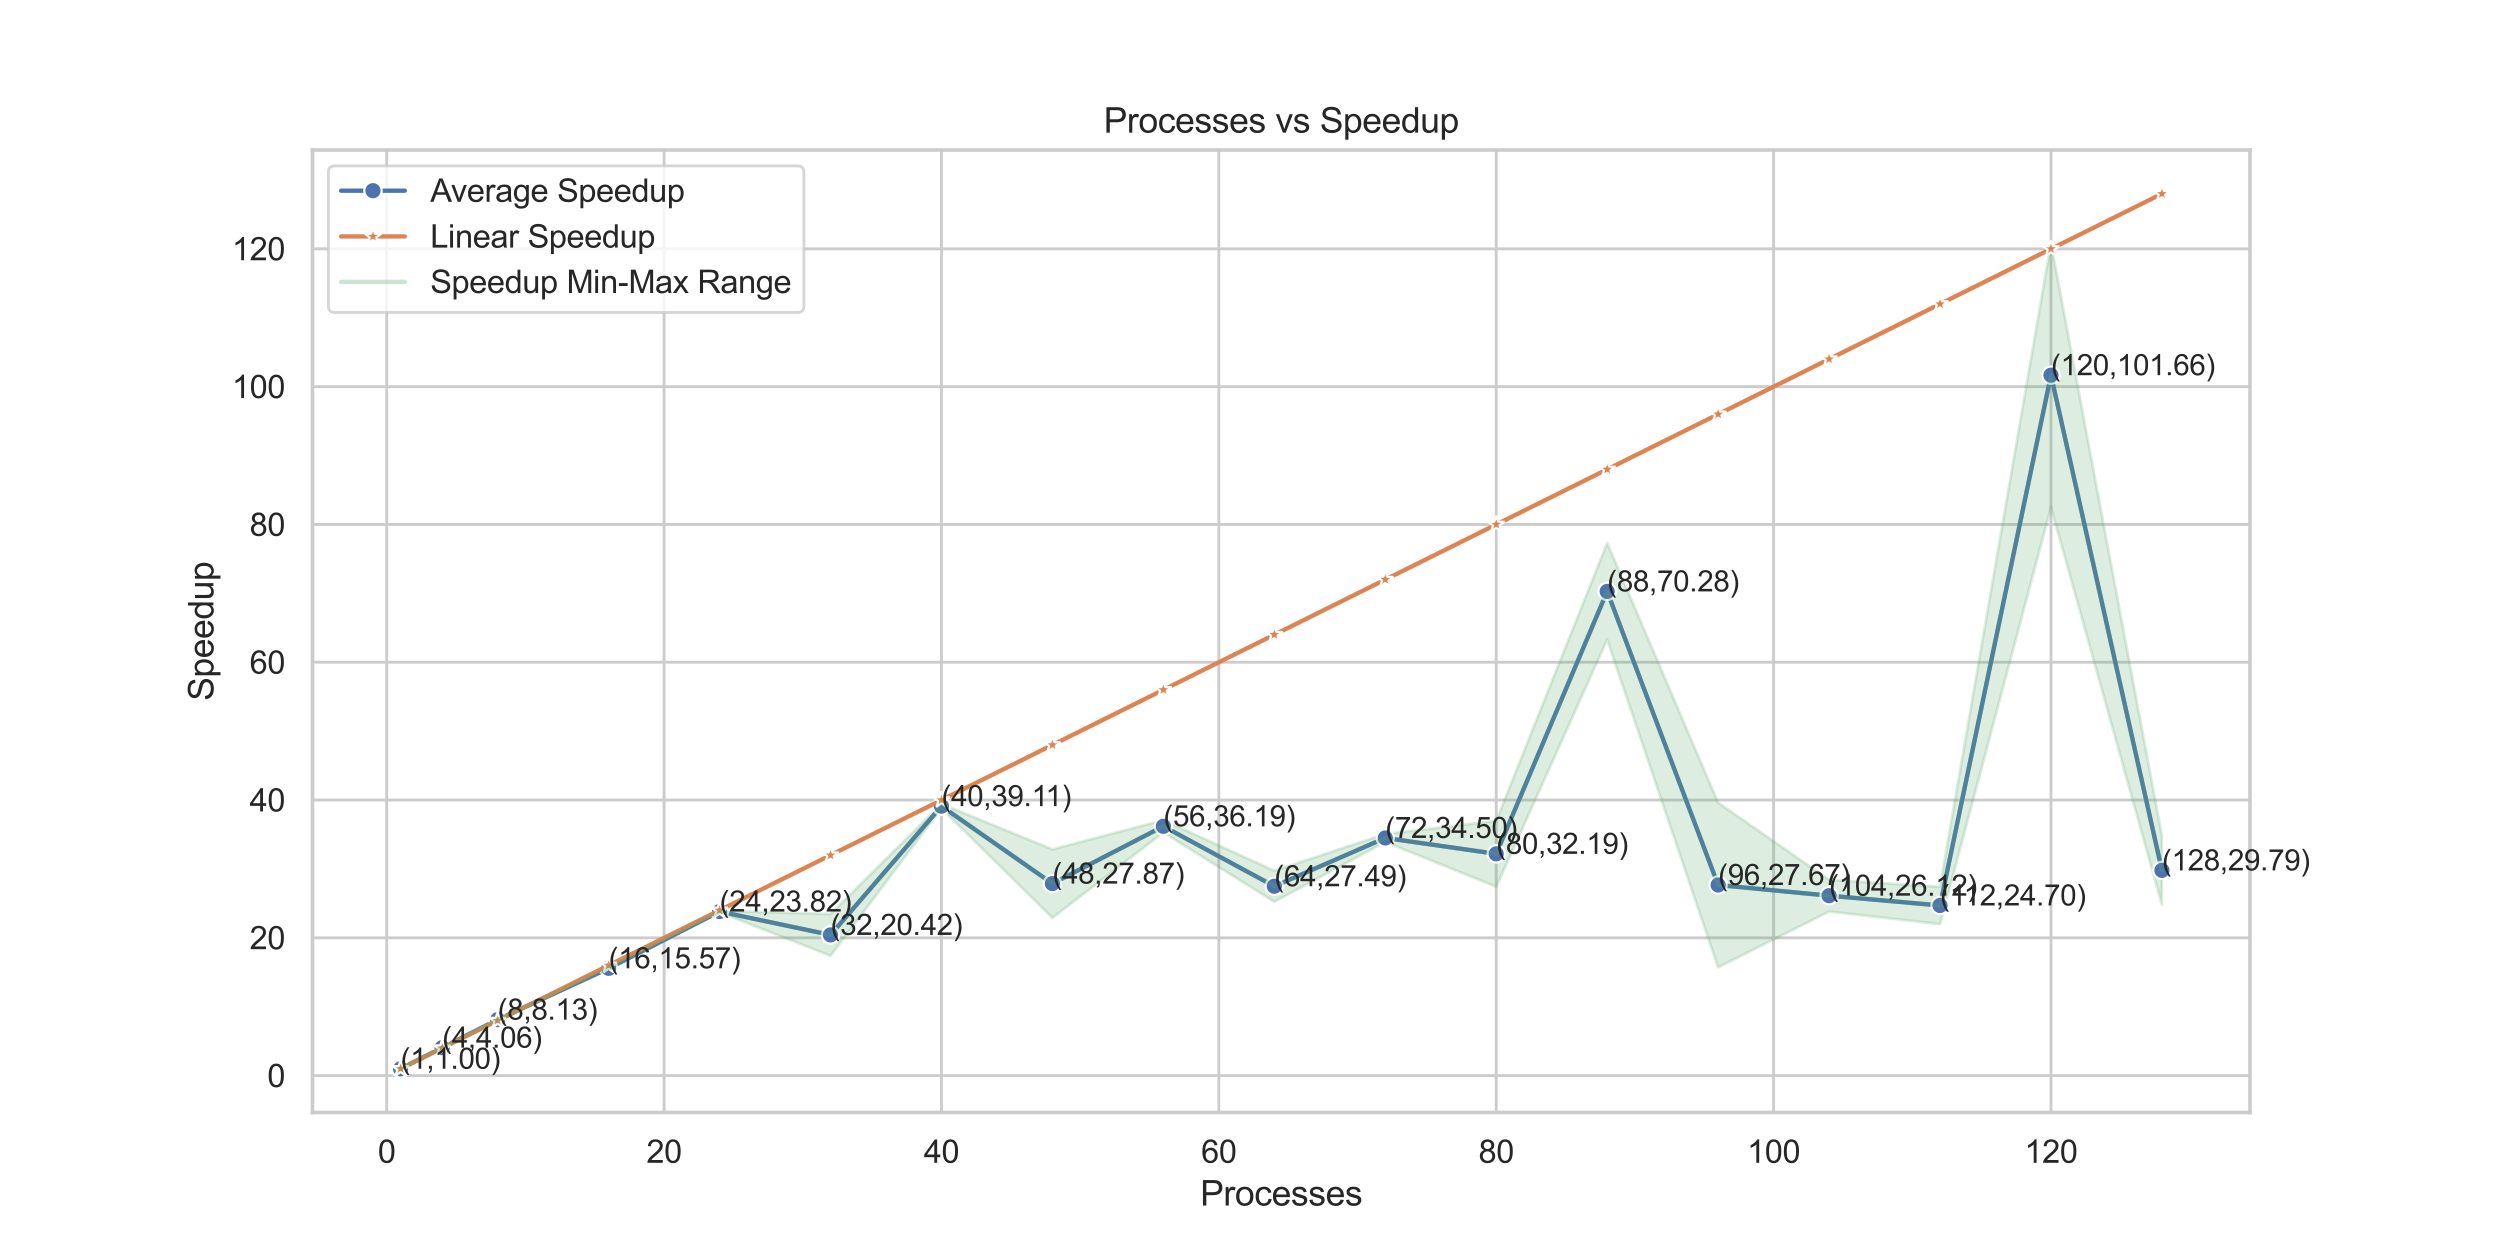 <?xml version="1.0" encoding="utf-8" standalone="no"?>
<!DOCTYPE svg PUBLIC "-//W3C//DTD SVG 1.1//EN"
  "http://www.w3.org/Graphics/SVG/1.1/DTD/svg11.dtd">
<svg xmlns:xlink="http://www.w3.org/1999/xlink" width="864pt" height="432pt" viewBox="0 0 864 432" xmlns="http://www.w3.org/2000/svg" version="1.1">
 <defs>
  <style type="text/css">*{stroke-linejoin: round; stroke-linecap: butt}</style>
 </defs>
 <g id="figure_1">
  <g id="patch_1">
   <path d="M 0 432 
L 864 432 
L 864 0 
L 0 0 
z
" style="fill: #ffffff"/>
  </g>
  <g id="axes_1">
   <g id="patch_2">
    <path d="M 108 384.48 
L 777.6 384.48 
L 777.6 51.84 
L 108 51.84 
z
" style="fill: #ffffff"/>
   </g>
   <g id="matplotlib.axis_1">
    <g id="xtick_1">
     <g id="line2d_1">
      <path d="M 133.643 384.48 
L 133.643 51.84 
" clip-path="url(#p5be531895c)" style="fill: none; stroke: #cccccc; stroke-linecap: round"/>
     </g>
     <g id="text_1">
      <!-- 0 -->
      <g style="fill: #262626" transform="translate(130.585 401.854) scale(0.11 -0.11)">
       <defs>
        <path id="ArialMT-30" d="M 266 2259 
Q 266 3072 433 3567 
Q 600 4063 929 4331 
Q 1259 4600 1759 4600 
Q 2128 4600 2406 4451 
Q 2684 4303 2865 4023 
Q 3047 3744 3150 3342 
Q 3253 2941 3253 2259 
Q 3253 1453 3087 958 
Q 2922 463 2592 192 
Q 2263 -78 1759 -78 
Q 1097 -78 719 397 
Q 266 969 266 2259 
z
M 844 2259 
Q 844 1131 1108 757 
Q 1372 384 1759 384 
Q 2147 384 2411 759 
Q 2675 1134 2675 2259 
Q 2675 3391 2411 3762 
Q 2147 4134 1753 4134 
Q 1366 4134 1134 3806 
Q 844 3388 844 2259 
z
" transform="scale(0.016)"/>
       </defs>
       <use xlink:href="#ArialMT-30"/>
      </g>
     </g>
    </g>
    <g id="xtick_2">
     <g id="line2d_2">
      <path d="M 229.506 384.48 
L 229.506 51.84 
" clip-path="url(#p5be531895c)" style="fill: none; stroke: #cccccc; stroke-linecap: round"/>
     </g>
     <g id="text_2">
      <!-- 20 -->
      <g style="fill: #262626" transform="translate(223.389 401.854) scale(0.11 -0.11)">
       <defs>
        <path id="ArialMT-32" d="M 3222 541 
L 3222 0 
L 194 0 
Q 188 203 259 391 
Q 375 700 629 1000 
Q 884 1300 1366 1694 
Q 2113 2306 2375 2664 
Q 2638 3022 2638 3341 
Q 2638 3675 2398 3904 
Q 2159 4134 1775 4134 
Q 1369 4134 1125 3890 
Q 881 3647 878 3216 
L 300 3275 
Q 359 3922 746 4261 
Q 1134 4600 1788 4600 
Q 2447 4600 2831 4234 
Q 3216 3869 3216 3328 
Q 3216 3053 3103 2787 
Q 2991 2522 2730 2228 
Q 2469 1934 1863 1422 
Q 1356 997 1212 845 
Q 1069 694 975 541 
L 3222 541 
z
" transform="scale(0.016)"/>
       </defs>
       <use xlink:href="#ArialMT-32"/>
       <use xlink:href="#ArialMT-30" x="55.615"/>
      </g>
     </g>
    </g>
    <g id="xtick_3">
     <g id="line2d_3">
      <path d="M 325.368 384.48 
L 325.368 51.84 
" clip-path="url(#p5be531895c)" style="fill: none; stroke: #cccccc; stroke-linecap: round"/>
     </g>
     <g id="text_3">
      <!-- 40 -->
      <g style="fill: #262626" transform="translate(319.251 401.854) scale(0.11 -0.11)">
       <defs>
        <path id="ArialMT-34" d="M 2069 0 
L 2069 1097 
L 81 1097 
L 81 1613 
L 2172 4581 
L 2631 4581 
L 2631 1613 
L 3250 1613 
L 3250 1097 
L 2631 1097 
L 2631 0 
L 2069 0 
z
M 2069 1613 
L 2069 3678 
L 634 1613 
L 2069 1613 
z
" transform="scale(0.016)"/>
       </defs>
       <use xlink:href="#ArialMT-34"/>
       <use xlink:href="#ArialMT-30" x="55.615"/>
      </g>
     </g>
    </g>
    <g id="xtick_4">
     <g id="line2d_4">
      <path d="M 421.231 384.48 
L 421.231 51.84 
" clip-path="url(#p5be531895c)" style="fill: none; stroke: #cccccc; stroke-linecap: round"/>
     </g>
     <g id="text_4">
      <!-- 60 -->
      <g style="fill: #262626" transform="translate(415.114 401.854) scale(0.11 -0.11)">
       <defs>
        <path id="ArialMT-36" d="M 3184 3459 
L 2625 3416 
Q 2550 3747 2413 3897 
Q 2184 4138 1850 4138 
Q 1581 4138 1378 3988 
Q 1113 3794 959 3422 
Q 806 3050 800 2363 
Q 1003 2672 1297 2822 
Q 1591 2972 1913 2972 
Q 2475 2972 2870 2558 
Q 3266 2144 3266 1488 
Q 3266 1056 3080 686 
Q 2894 316 2569 119 
Q 2244 -78 1831 -78 
Q 1128 -78 684 439 
Q 241 956 241 2144 
Q 241 3472 731 4075 
Q 1159 4600 1884 4600 
Q 2425 4600 2770 4297 
Q 3116 3994 3184 3459 
z
M 888 1484 
Q 888 1194 1011 928 
Q 1134 663 1356 523 
Q 1578 384 1822 384 
Q 2178 384 2434 671 
Q 2691 959 2691 1453 
Q 2691 1928 2437 2201 
Q 2184 2475 1800 2475 
Q 1419 2475 1153 2201 
Q 888 1928 888 1484 
z
" transform="scale(0.016)"/>
       </defs>
       <use xlink:href="#ArialMT-36"/>
       <use xlink:href="#ArialMT-30" x="55.615"/>
      </g>
     </g>
    </g>
    <g id="xtick_5">
     <g id="line2d_5">
      <path d="M 517.093 384.48 
L 517.093 51.84 
" clip-path="url(#p5be531895c)" style="fill: none; stroke: #cccccc; stroke-linecap: round"/>
     </g>
     <g id="text_5">
      <!-- 80 -->
      <g style="fill: #262626" transform="translate(510.976 401.854) scale(0.11 -0.11)">
       <defs>
        <path id="ArialMT-38" d="M 1131 2484 
Q 781 2613 612 2850 
Q 444 3088 444 3419 
Q 444 3919 803 4259 
Q 1163 4600 1759 4600 
Q 2359 4600 2725 4251 
Q 3091 3903 3091 3403 
Q 3091 3084 2923 2848 
Q 2756 2613 2416 2484 
Q 2838 2347 3058 2040 
Q 3278 1734 3278 1309 
Q 3278 722 2862 322 
Q 2447 -78 1769 -78 
Q 1091 -78 675 323 
Q 259 725 259 1325 
Q 259 1772 486 2073 
Q 713 2375 1131 2484 
z
M 1019 3438 
Q 1019 3113 1228 2906 
Q 1438 2700 1772 2700 
Q 2097 2700 2305 2904 
Q 2513 3109 2513 3406 
Q 2513 3716 2298 3927 
Q 2084 4138 1766 4138 
Q 1444 4138 1231 3931 
Q 1019 3725 1019 3438 
z
M 838 1322 
Q 838 1081 952 856 
Q 1066 631 1291 507 
Q 1516 384 1775 384 
Q 2178 384 2440 643 
Q 2703 903 2703 1303 
Q 2703 1709 2433 1975 
Q 2163 2241 1756 2241 
Q 1359 2241 1098 1978 
Q 838 1716 838 1322 
z
" transform="scale(0.016)"/>
       </defs>
       <use xlink:href="#ArialMT-38"/>
       <use xlink:href="#ArialMT-30" x="55.615"/>
      </g>
     </g>
    </g>
    <g id="xtick_6">
     <g id="line2d_6">
      <path d="M 612.956 384.48 
L 612.956 51.84 
" clip-path="url(#p5be531895c)" style="fill: none; stroke: #cccccc; stroke-linecap: round"/>
     </g>
     <g id="text_6">
      <!-- 100 -->
      <g style="fill: #262626" transform="translate(603.781 401.854) scale(0.11 -0.11)">
       <defs>
        <path id="ArialMT-31" d="M 2384 0 
L 1822 0 
L 1822 3584 
Q 1619 3391 1289 3197 
Q 959 3003 697 2906 
L 697 3450 
Q 1169 3672 1522 3987 
Q 1875 4303 2022 4600 
L 2384 4600 
L 2384 0 
z
" transform="scale(0.016)"/>
       </defs>
       <use xlink:href="#ArialMT-31"/>
       <use xlink:href="#ArialMT-30" x="55.615"/>
       <use xlink:href="#ArialMT-30" x="111.23"/>
      </g>
     </g>
    </g>
    <g id="xtick_7">
     <g id="line2d_7">
      <path d="M 708.819 384.48 
L 708.819 51.84 
" clip-path="url(#p5be531895c)" style="fill: none; stroke: #cccccc; stroke-linecap: round"/>
     </g>
     <g id="text_7">
      <!-- 120 -->
      <g style="fill: #262626" transform="translate(699.643 401.854) scale(0.11 -0.11)">
       <use xlink:href="#ArialMT-31"/>
       <use xlink:href="#ArialMT-32" x="55.615"/>
       <use xlink:href="#ArialMT-30" x="111.23"/>
      </g>
     </g>
    </g>
    <g id="text_8">
     <!-- Processes -->
     <g style="fill: #262626" transform="translate(414.79 416.629) scale(0.12 -0.12)">
      <defs>
       <path id="ArialMT-50" d="M 494 0 
L 494 4581 
L 2222 4581 
Q 2678 4581 2919 4538 
Q 3256 4481 3484 4323 
Q 3713 4166 3852 3881 
Q 3991 3597 3991 3256 
Q 3991 2672 3619 2267 
Q 3247 1863 2275 1863 
L 1100 1863 
L 1100 0 
L 494 0 
z
M 1100 2403 
L 2284 2403 
Q 2872 2403 3119 2622 
Q 3366 2841 3366 3238 
Q 3366 3525 3220 3729 
Q 3075 3934 2838 4000 
Q 2684 4041 2272 4041 
L 1100 4041 
L 1100 2403 
z
" transform="scale(0.016)"/>
       <path id="ArialMT-72" d="M 416 0 
L 416 3319 
L 922 3319 
L 922 2816 
Q 1116 3169 1280 3281 
Q 1444 3394 1641 3394 
Q 1925 3394 2219 3213 
L 2025 2691 
Q 1819 2813 1613 2813 
Q 1428 2813 1281 2702 
Q 1134 2591 1072 2394 
Q 978 2094 978 1738 
L 978 0 
L 416 0 
z
" transform="scale(0.016)"/>
       <path id="ArialMT-6f" d="M 213 1659 
Q 213 2581 725 3025 
Q 1153 3394 1769 3394 
Q 2453 3394 2887 2945 
Q 3322 2497 3322 1706 
Q 3322 1066 3130 698 
Q 2938 331 2570 128 
Q 2203 -75 1769 -75 
Q 1072 -75 642 372 
Q 213 819 213 1659 
z
M 791 1659 
Q 791 1022 1069 705 
Q 1347 388 1769 388 
Q 2188 388 2466 706 
Q 2744 1025 2744 1678 
Q 2744 2294 2464 2611 
Q 2184 2928 1769 2928 
Q 1347 2928 1069 2612 
Q 791 2297 791 1659 
z
" transform="scale(0.016)"/>
       <path id="ArialMT-63" d="M 2588 1216 
L 3141 1144 
Q 3050 572 2676 248 
Q 2303 -75 1759 -75 
Q 1078 -75 664 370 
Q 250 816 250 1647 
Q 250 2184 428 2587 
Q 606 2991 970 3192 
Q 1334 3394 1763 3394 
Q 2303 3394 2647 3120 
Q 2991 2847 3088 2344 
L 2541 2259 
Q 2463 2594 2264 2762 
Q 2066 2931 1784 2931 
Q 1359 2931 1093 2626 
Q 828 2322 828 1663 
Q 828 994 1084 691 
Q 1341 388 1753 388 
Q 2084 388 2306 591 
Q 2528 794 2588 1216 
z
" transform="scale(0.016)"/>
       <path id="ArialMT-65" d="M 2694 1069 
L 3275 997 
Q 3138 488 2766 206 
Q 2394 -75 1816 -75 
Q 1088 -75 661 373 
Q 234 822 234 1631 
Q 234 2469 665 2931 
Q 1097 3394 1784 3394 
Q 2450 3394 2872 2941 
Q 3294 2488 3294 1666 
Q 3294 1616 3291 1516 
L 816 1516 
Q 847 969 1125 678 
Q 1403 388 1819 388 
Q 2128 388 2347 550 
Q 2566 713 2694 1069 
z
M 847 1978 
L 2700 1978 
Q 2663 2397 2488 2606 
Q 2219 2931 1791 2931 
Q 1403 2931 1139 2672 
Q 875 2413 847 1978 
z
" transform="scale(0.016)"/>
       <path id="ArialMT-73" d="M 197 991 
L 753 1078 
Q 800 744 1014 566 
Q 1228 388 1613 388 
Q 2000 388 2187 545 
Q 2375 703 2375 916 
Q 2375 1106 2209 1216 
Q 2094 1291 1634 1406 
Q 1016 1563 777 1677 
Q 538 1791 414 1992 
Q 291 2194 291 2438 
Q 291 2659 392 2848 
Q 494 3038 669 3163 
Q 800 3259 1026 3326 
Q 1253 3394 1513 3394 
Q 1903 3394 2198 3281 
Q 2494 3169 2634 2976 
Q 2775 2784 2828 2463 
L 2278 2388 
Q 2241 2644 2061 2787 
Q 1881 2931 1553 2931 
Q 1166 2931 1000 2803 
Q 834 2675 834 2503 
Q 834 2394 903 2306 
Q 972 2216 1119 2156 
Q 1203 2125 1616 2013 
Q 2213 1853 2448 1751 
Q 2684 1650 2818 1456 
Q 2953 1263 2953 975 
Q 2953 694 2789 445 
Q 2625 197 2315 61 
Q 2006 -75 1616 -75 
Q 969 -75 630 194 
Q 291 463 197 991 
z
" transform="scale(0.016)"/>
      </defs>
      <use xlink:href="#ArialMT-50"/>
      <use xlink:href="#ArialMT-72" x="66.699"/>
      <use xlink:href="#ArialMT-6f" x="100"/>
      <use xlink:href="#ArialMT-63" x="155.615"/>
      <use xlink:href="#ArialMT-65" x="205.615"/>
      <use xlink:href="#ArialMT-73" x="261.23"/>
      <use xlink:href="#ArialMT-73" x="311.23"/>
      <use xlink:href="#ArialMT-65" x="361.23"/>
      <use xlink:href="#ArialMT-73" x="416.846"/>
     </g>
    </g>
   </g>
   <g id="matplotlib.axis_2">
    <g id="ytick_1">
     <g id="line2d_8">
      <path d="M 108 371.739 
L 777.6 371.739 
" clip-path="url(#p5be531895c)" style="fill: none; stroke: #cccccc; stroke-linecap: round"/>
     </g>
     <g id="text_9">
      <!-- 0 -->
      <g style="fill: #262626" transform="translate(92.383 375.676) scale(0.11 -0.11)">
       <use xlink:href="#ArialMT-30"/>
      </g>
     </g>
    </g>
    <g id="ytick_2">
     <g id="line2d_9">
      <path d="M 108 324.118 
L 777.6 324.118 
" clip-path="url(#p5be531895c)" style="fill: none; stroke: #cccccc; stroke-linecap: round"/>
     </g>
     <g id="text_10">
      <!-- 20 -->
      <g style="fill: #262626" transform="translate(86.266 328.054) scale(0.11 -0.11)">
       <use xlink:href="#ArialMT-32"/>
       <use xlink:href="#ArialMT-30" x="55.615"/>
      </g>
     </g>
    </g>
    <g id="ytick_3">
     <g id="line2d_10">
      <path d="M 108 276.496 
L 777.6 276.496 
" clip-path="url(#p5be531895c)" style="fill: none; stroke: #cccccc; stroke-linecap: round"/>
     </g>
     <g id="text_11">
      <!-- 40 -->
      <g style="fill: #262626" transform="translate(86.266 280.433) scale(0.11 -0.11)">
       <use xlink:href="#ArialMT-34"/>
       <use xlink:href="#ArialMT-30" x="55.615"/>
      </g>
     </g>
    </g>
    <g id="ytick_4">
     <g id="line2d_11">
      <path d="M 108 228.874 
L 777.6 228.874 
" clip-path="url(#p5be531895c)" style="fill: none; stroke: #cccccc; stroke-linecap: round"/>
     </g>
     <g id="text_12">
      <!-- 60 -->
      <g style="fill: #262626" transform="translate(86.266 232.811) scale(0.11 -0.11)">
       <use xlink:href="#ArialMT-36"/>
       <use xlink:href="#ArialMT-30" x="55.615"/>
      </g>
     </g>
    </g>
    <g id="ytick_5">
     <g id="line2d_12">
      <path d="M 108 181.252 
L 777.6 181.252 
" clip-path="url(#p5be531895c)" style="fill: none; stroke: #cccccc; stroke-linecap: round"/>
     </g>
     <g id="text_13">
      <!-- 80 -->
      <g style="fill: #262626" transform="translate(86.266 185.189) scale(0.11 -0.11)">
       <use xlink:href="#ArialMT-38"/>
       <use xlink:href="#ArialMT-30" x="55.615"/>
      </g>
     </g>
    </g>
    <g id="ytick_6">
     <g id="line2d_13">
      <path d="M 108 133.631 
L 777.6 133.631 
" clip-path="url(#p5be531895c)" style="fill: none; stroke: #cccccc; stroke-linecap: round"/>
     </g>
     <g id="text_14">
      <!-- 100 -->
      <g style="fill: #262626" transform="translate(80.149 137.567) scale(0.11 -0.11)">
       <use xlink:href="#ArialMT-31"/>
       <use xlink:href="#ArialMT-30" x="55.615"/>
       <use xlink:href="#ArialMT-30" x="111.23"/>
      </g>
     </g>
    </g>
    <g id="ytick_7">
     <g id="line2d_14">
      <path d="M 108 86.009 
L 777.6 86.009 
" clip-path="url(#p5be531895c)" style="fill: none; stroke: #cccccc; stroke-linecap: round"/>
     </g>
     <g id="text_15">
      <!-- 120 -->
      <g style="fill: #262626" transform="translate(80.149 89.946) scale(0.11 -0.11)">
       <use xlink:href="#ArialMT-31"/>
       <use xlink:href="#ArialMT-32" x="55.615"/>
       <use xlink:href="#ArialMT-30" x="111.23"/>
      </g>
     </g>
    </g>
    <g id="text_16">
     <!-- Speedup -->
     <g style="fill: #262626" transform="translate(73.764 242.182) rotate(-90) scale(0.12 -0.12)">
      <defs>
       <path id="ArialMT-53" d="M 288 1472 
L 859 1522 
Q 900 1178 1048 958 
Q 1197 738 1509 602 
Q 1822 466 2213 466 
Q 2559 466 2825 569 
Q 3091 672 3220 851 
Q 3350 1031 3350 1244 
Q 3350 1459 3225 1620 
Q 3100 1781 2813 1891 
Q 2628 1963 1997 2114 
Q 1366 2266 1113 2400 
Q 784 2572 623 2826 
Q 463 3081 463 3397 
Q 463 3744 659 4045 
Q 856 4347 1234 4503 
Q 1613 4659 2075 4659 
Q 2584 4659 2973 4495 
Q 3363 4331 3572 4012 
Q 3781 3694 3797 3291 
L 3216 3247 
Q 3169 3681 2898 3903 
Q 2628 4125 2100 4125 
Q 1550 4125 1298 3923 
Q 1047 3722 1047 3438 
Q 1047 3191 1225 3031 
Q 1400 2872 2139 2705 
Q 2878 2538 3153 2413 
Q 3553 2228 3743 1945 
Q 3934 1663 3934 1294 
Q 3934 928 3725 604 
Q 3516 281 3123 101 
Q 2731 -78 2241 -78 
Q 1619 -78 1198 103 
Q 778 284 539 648 
Q 300 1013 288 1472 
z
" transform="scale(0.016)"/>
       <path id="ArialMT-70" d="M 422 -1272 
L 422 3319 
L 934 3319 
L 934 2888 
Q 1116 3141 1344 3267 
Q 1572 3394 1897 3394 
Q 2322 3394 2647 3175 
Q 2972 2956 3137 2557 
Q 3303 2159 3303 1684 
Q 3303 1175 3120 767 
Q 2938 359 2589 142 
Q 2241 -75 1856 -75 
Q 1575 -75 1351 44 
Q 1128 163 984 344 
L 984 -1272 
L 422 -1272 
z
M 931 1641 
Q 931 1000 1190 694 
Q 1450 388 1819 388 
Q 2194 388 2461 705 
Q 2728 1022 2728 1688 
Q 2728 2322 2467 2637 
Q 2206 2953 1844 2953 
Q 1484 2953 1207 2617 
Q 931 2281 931 1641 
z
" transform="scale(0.016)"/>
       <path id="ArialMT-64" d="M 2575 0 
L 2575 419 
Q 2259 -75 1647 -75 
Q 1250 -75 917 144 
Q 584 363 401 755 
Q 219 1147 219 1656 
Q 219 2153 384 2558 
Q 550 2963 881 3178 
Q 1213 3394 1622 3394 
Q 1922 3394 2156 3267 
Q 2391 3141 2538 2938 
L 2538 4581 
L 3097 4581 
L 3097 0 
L 2575 0 
z
M 797 1656 
Q 797 1019 1065 703 
Q 1334 388 1700 388 
Q 2069 388 2326 689 
Q 2584 991 2584 1609 
Q 2584 2291 2321 2609 
Q 2059 2928 1675 2928 
Q 1300 2928 1048 2622 
Q 797 2316 797 1656 
z
" transform="scale(0.016)"/>
       <path id="ArialMT-75" d="M 2597 0 
L 2597 488 
Q 2209 -75 1544 -75 
Q 1250 -75 995 37 
Q 741 150 617 320 
Q 494 491 444 738 
Q 409 903 409 1263 
L 409 3319 
L 972 3319 
L 972 1478 
Q 972 1038 1006 884 
Q 1059 663 1231 536 
Q 1403 409 1656 409 
Q 1909 409 2131 539 
Q 2353 669 2445 892 
Q 2538 1116 2538 1541 
L 2538 3319 
L 3100 3319 
L 3100 0 
L 2597 0 
z
" transform="scale(0.016)"/>
      </defs>
      <use xlink:href="#ArialMT-53"/>
      <use xlink:href="#ArialMT-70" x="66.699"/>
      <use xlink:href="#ArialMT-65" x="122.314"/>
      <use xlink:href="#ArialMT-65" x="177.93"/>
      <use xlink:href="#ArialMT-64" x="233.545"/>
      <use xlink:href="#ArialMT-75" x="289.16"/>
      <use xlink:href="#ArialMT-70" x="344.775"/>
     </g>
    </g>
   </g>
   <g id="PolyCollection_1"/>
   <g id="PolyCollection_2">
    <defs>
     <path id="m96334f8cdb" d="M 138.436 -62.642 
L 138.436 -62.642 
L 152.816 -69.785 
L 171.988 -79.309 
L 210.333 -98.358 
L 248.678 -117.407 
L 287.023 -136.455 
L 325.368 -155.504 
L 363.713 -174.553 
L 402.058 -193.602 
L 440.403 -212.65 
L 478.748 -231.699 
L 517.093 -250.748 
L 555.439 -269.796 
L 593.784 -288.845 
L 632.129 -307.894 
L 670.474 -326.943 
L 708.819 -345.991 
L 747.164 -365.04 
L 747.164 -365.04 
L 747.164 -365.04 
L 708.819 -345.991 
L 670.474 -326.943 
L 632.129 -307.894 
L 593.784 -288.845 
L 555.439 -269.796 
L 517.093 -250.748 
L 478.748 -231.699 
L 440.403 -212.65 
L 402.058 -193.602 
L 363.713 -174.553 
L 325.368 -155.504 
L 287.023 -136.455 
L 248.678 -117.407 
L 210.333 -98.358 
L 171.988 -79.309 
L 152.816 -69.785 
L 138.436 -62.642 
z
" style="stroke: #dd8452; stroke-opacity: 0.2"/>
    </defs>
    <g clip-path="url(#p5be531895c)">
     <use xlink:href="#m96334f8cdb" x="0" y="432" style="fill: #dd8452; fill-opacity: 0.2; stroke: #dd8452; stroke-opacity: 0.2"/>
    </g>
   </g>
   <g id="PolyCollection_3">
    <defs>
     <path id="m7c5675bcd8" d="M 138.436 -62.643 
L 138.436 -62.64 
L 152.816 -69.864 
L 171.988 -79.598 
L 210.333 -97.054 
L 248.678 -116.722 
L 287.023 -101.676 
L 325.368 -152.612 
L 363.713 -114.794 
L 402.058 -144.29 
L 440.403 -120.34 
L 478.748 -141.027 
L 517.093 -125.527 
L 555.439 -210.919 
L 593.784 -97.686 
L 632.129 -116.963 
L 670.474 -112.615 
L 708.819 -256.71 
L 747.164 -119.301 
L 747.164 -143.094 
L 747.164 -143.094 
L 708.819 -347.953 
L 670.474 -125.51 
L 632.129 -127.932 
L 593.784 -154.594 
L 555.439 -244.303 
L 517.093 -148.29 
L 478.748 -143.775 
L 440.403 -131.077 
L 402.058 -148.568 
L 363.713 -138.455 
L 325.368 -154.174 
L 287.023 -116.107 
L 248.678 -117.213 
L 210.333 -97.636 
L 171.988 -79.626 
L 152.816 -69.988 
L 138.436 -62.643 
z
" style="stroke: #55a868; stroke-opacity: 0.2"/>
    </defs>
    <g clip-path="url(#p5be531895c)">
     <use xlink:href="#m7c5675bcd8" x="0" y="432" style="fill: #55a868; fill-opacity: 0.2; stroke: #55a868; stroke-opacity: 0.2"/>
    </g>
   </g>
   <g id="line2d_15">
    <path d="M 138.436 369.358 
L 152.816 362.074 
L 171.988 352.388 
L 210.333 334.655 
L 248.678 315.033 
L 287.023 323.109 
L 325.368 278.607 
L 363.713 305.375 
L 402.058 285.571 
L 440.403 306.292 
L 478.748 289.599 
L 517.093 295.091 
L 555.439 204.389 
L 593.784 305.86 
L 632.129 309.552 
L 670.474 312.937 
L 708.819 129.669 
L 747.164 300.802 
" clip-path="url(#p5be531895c)" style="fill: none; stroke: #4c72b0; stroke-width: 1.5; stroke-linecap: round"/>
    <defs>
     <path id="md1f2f43a12" d="M 0 3 
C 0.796 3 1.559 2.684 2.121 2.121 
C 2.684 1.559 3 0.796 3 0 
C 3 -0.796 2.684 -1.559 2.121 -2.121 
C 1.559 -2.684 0.796 -3 0 -3 
C -0.796 -3 -1.559 -2.684 -2.121 -2.121 
C -2.684 -1.559 -3 -0.796 -3 0 
C -3 0.796 -2.684 1.559 -2.121 2.121 
C -1.559 2.684 -0.796 3 0 3 
z
" style="stroke: #ffffff; stroke-width: 0.75"/>
    </defs>
    <g clip-path="url(#p5be531895c)">
     <use xlink:href="#md1f2f43a12" x="138.436" y="369.358" style="fill: #4c72b0; stroke: #ffffff; stroke-width: 0.75"/>
     <use xlink:href="#md1f2f43a12" x="152.816" y="362.074" style="fill: #4c72b0; stroke: #ffffff; stroke-width: 0.75"/>
     <use xlink:href="#md1f2f43a12" x="171.988" y="352.388" style="fill: #4c72b0; stroke: #ffffff; stroke-width: 0.75"/>
     <use xlink:href="#md1f2f43a12" x="210.333" y="334.655" style="fill: #4c72b0; stroke: #ffffff; stroke-width: 0.75"/>
     <use xlink:href="#md1f2f43a12" x="248.678" y="315.033" style="fill: #4c72b0; stroke: #ffffff; stroke-width: 0.75"/>
     <use xlink:href="#md1f2f43a12" x="287.023" y="323.109" style="fill: #4c72b0; stroke: #ffffff; stroke-width: 0.75"/>
     <use xlink:href="#md1f2f43a12" x="325.368" y="278.607" style="fill: #4c72b0; stroke: #ffffff; stroke-width: 0.75"/>
     <use xlink:href="#md1f2f43a12" x="363.713" y="305.375" style="fill: #4c72b0; stroke: #ffffff; stroke-width: 0.75"/>
     <use xlink:href="#md1f2f43a12" x="402.058" y="285.571" style="fill: #4c72b0; stroke: #ffffff; stroke-width: 0.75"/>
     <use xlink:href="#md1f2f43a12" x="440.403" y="306.292" style="fill: #4c72b0; stroke: #ffffff; stroke-width: 0.75"/>
     <use xlink:href="#md1f2f43a12" x="478.748" y="289.599" style="fill: #4c72b0; stroke: #ffffff; stroke-width: 0.75"/>
     <use xlink:href="#md1f2f43a12" x="517.093" y="295.091" style="fill: #4c72b0; stroke: #ffffff; stroke-width: 0.75"/>
     <use xlink:href="#md1f2f43a12" x="555.439" y="204.389" style="fill: #4c72b0; stroke: #ffffff; stroke-width: 0.75"/>
     <use xlink:href="#md1f2f43a12" x="593.784" y="305.86" style="fill: #4c72b0; stroke: #ffffff; stroke-width: 0.75"/>
     <use xlink:href="#md1f2f43a12" x="632.129" y="309.552" style="fill: #4c72b0; stroke: #ffffff; stroke-width: 0.75"/>
     <use xlink:href="#md1f2f43a12" x="670.474" y="312.937" style="fill: #4c72b0; stroke: #ffffff; stroke-width: 0.75"/>
     <use xlink:href="#md1f2f43a12" x="708.819" y="129.669" style="fill: #4c72b0; stroke: #ffffff; stroke-width: 0.75"/>
     <use xlink:href="#md1f2f43a12" x="747.164" y="300.802" style="fill: #4c72b0; stroke: #ffffff; stroke-width: 0.75"/>
    </g>
   </g>
   <g id="line2d_16">
    <path d="M 138.436 369.358 
L 152.816 362.215 
L 171.988 352.691 
L 210.333 333.642 
L 248.678 314.593 
L 287.023 295.545 
L 325.368 276.496 
L 363.713 257.447 
L 402.058 238.398 
L 440.403 219.35 
L 478.748 200.301 
L 517.093 181.252 
L 555.439 162.204 
L 593.784 143.155 
L 632.129 124.106 
L 670.474 105.057 
L 708.819 86.009 
L 747.164 66.96 
" clip-path="url(#p5be531895c)" style="fill: none; stroke: #dd8452; stroke-width: 1.5; stroke-linecap: round"/>
    <defs>
     <path id="m25d2098171" d="M 0 -3 
L -0.674 -0.927 
L -2.853 -0.927 
L -1.09 0.354 
L -1.763 2.427 
L -0 1.146 
L 1.763 2.427 
L 1.09 0.354 
L 2.853 -0.927 
L 0.674 -0.927 
z
" style="stroke: #ffffff; stroke-width: 0.75; stroke-linejoin: bevel"/>
    </defs>
    <g clip-path="url(#p5be531895c)">
     <use xlink:href="#m25d2098171" x="138.436" y="369.358" style="fill: #dd8452; stroke: #ffffff; stroke-width: 0.75; stroke-linejoin: bevel"/>
     <use xlink:href="#m25d2098171" x="152.816" y="362.215" style="fill: #dd8452; stroke: #ffffff; stroke-width: 0.75; stroke-linejoin: bevel"/>
     <use xlink:href="#m25d2098171" x="171.988" y="352.691" style="fill: #dd8452; stroke: #ffffff; stroke-width: 0.75; stroke-linejoin: bevel"/>
     <use xlink:href="#m25d2098171" x="210.333" y="333.642" style="fill: #dd8452; stroke: #ffffff; stroke-width: 0.75; stroke-linejoin: bevel"/>
     <use xlink:href="#m25d2098171" x="248.678" y="314.593" style="fill: #dd8452; stroke: #ffffff; stroke-width: 0.75; stroke-linejoin: bevel"/>
     <use xlink:href="#m25d2098171" x="287.023" y="295.545" style="fill: #dd8452; stroke: #ffffff; stroke-width: 0.75; stroke-linejoin: bevel"/>
     <use xlink:href="#m25d2098171" x="325.368" y="276.496" style="fill: #dd8452; stroke: #ffffff; stroke-width: 0.75; stroke-linejoin: bevel"/>
     <use xlink:href="#m25d2098171" x="363.713" y="257.447" style="fill: #dd8452; stroke: #ffffff; stroke-width: 0.75; stroke-linejoin: bevel"/>
     <use xlink:href="#m25d2098171" x="402.058" y="238.398" style="fill: #dd8452; stroke: #ffffff; stroke-width: 0.75; stroke-linejoin: bevel"/>
     <use xlink:href="#m25d2098171" x="440.403" y="219.35" style="fill: #dd8452; stroke: #ffffff; stroke-width: 0.75; stroke-linejoin: bevel"/>
     <use xlink:href="#m25d2098171" x="478.748" y="200.301" style="fill: #dd8452; stroke: #ffffff; stroke-width: 0.75; stroke-linejoin: bevel"/>
     <use xlink:href="#m25d2098171" x="517.093" y="181.252" style="fill: #dd8452; stroke: #ffffff; stroke-width: 0.75; stroke-linejoin: bevel"/>
     <use xlink:href="#m25d2098171" x="555.439" y="162.204" style="fill: #dd8452; stroke: #ffffff; stroke-width: 0.75; stroke-linejoin: bevel"/>
     <use xlink:href="#m25d2098171" x="593.784" y="143.155" style="fill: #dd8452; stroke: #ffffff; stroke-width: 0.75; stroke-linejoin: bevel"/>
     <use xlink:href="#m25d2098171" x="632.129" y="124.106" style="fill: #dd8452; stroke: #ffffff; stroke-width: 0.75; stroke-linejoin: bevel"/>
     <use xlink:href="#m25d2098171" x="670.474" y="105.057" style="fill: #dd8452; stroke: #ffffff; stroke-width: 0.75; stroke-linejoin: bevel"/>
     <use xlink:href="#m25d2098171" x="708.819" y="86.009" style="fill: #dd8452; stroke: #ffffff; stroke-width: 0.75; stroke-linejoin: bevel"/>
     <use xlink:href="#m25d2098171" x="747.164" y="66.96" style="fill: #dd8452; stroke: #ffffff; stroke-width: 0.75; stroke-linejoin: bevel"/>
    </g>
   </g>
   <g id="line2d_17">
    <path d="M 138.436 369.358 
L 152.816 362.074 
L 171.988 352.388 
L 210.333 334.655 
L 248.678 315.033 
L 287.023 323.109 
L 325.368 278.607 
L 363.713 305.375 
L 402.058 285.571 
L 440.403 306.292 
L 478.748 289.599 
L 517.093 295.091 
L 555.439 204.389 
L 593.784 305.86 
L 632.129 309.552 
L 670.474 312.937 
L 708.819 129.669 
L 747.164 300.802 
" clip-path="url(#p5be531895c)" style="fill: none; stroke: #55a868; stroke-opacity: 0.3; stroke-width: 1.5; stroke-linecap: round"/>
   </g>
   <g id="patch_3">
    <path d="M 108 384.48 
L 108 51.84 
" style="fill: none; stroke: #cccccc; stroke-width: 1.25; stroke-linejoin: miter; stroke-linecap: square"/>
   </g>
   <g id="patch_4">
    <path d="M 777.6 384.48 
L 777.6 51.84 
" style="fill: none; stroke: #cccccc; stroke-width: 1.25; stroke-linejoin: miter; stroke-linecap: square"/>
   </g>
   <g id="patch_5">
    <path d="M 108 384.48 
L 777.6 384.48 
" style="fill: none; stroke: #cccccc; stroke-width: 1.25; stroke-linejoin: miter; stroke-linecap: square"/>
   </g>
   <g id="patch_6">
    <path d="M 108 51.84 
L 777.6 51.84 
" style="fill: none; stroke: #cccccc; stroke-width: 1.25; stroke-linejoin: miter; stroke-linecap: square"/>
   </g>
   <g id="text_17">
    <!-- (1,1.00) -->
    <g style="fill: #262626" transform="translate(138.436 369.358) scale(0.1 -0.1)">
     <defs>
      <path id="ArialMT-28" d="M 1497 -1347 
Q 1031 -759 709 28 
Q 388 816 388 1659 
Q 388 2403 628 3084 
Q 909 3875 1497 4659 
L 1900 4659 
Q 1522 4009 1400 3731 
Q 1209 3300 1100 2831 
Q 966 2247 966 1656 
Q 966 153 1900 -1347 
L 1497 -1347 
z
" transform="scale(0.016)"/>
      <path id="ArialMT-2c" d="M 569 0 
L 569 641 
L 1209 641 
L 1209 0 
Q 1209 -353 1084 -570 
Q 959 -788 688 -906 
L 531 -666 
Q 709 -588 793 -436 
Q 878 -284 888 0 
L 569 0 
z
" transform="scale(0.016)"/>
      <path id="ArialMT-2e" d="M 581 0 
L 581 641 
L 1222 641 
L 1222 0 
L 581 0 
z
" transform="scale(0.016)"/>
      <path id="ArialMT-29" d="M 791 -1347 
L 388 -1347 
Q 1322 153 1322 1656 
Q 1322 2244 1188 2822 
Q 1081 3291 891 3722 
Q 769 4003 388 4659 
L 791 4659 
Q 1378 3875 1659 3084 
Q 1900 2403 1900 1659 
Q 1900 816 1576 28 
Q 1253 -759 791 -1347 
z
" transform="scale(0.016)"/>
     </defs>
     <use xlink:href="#ArialMT-28"/>
     <use xlink:href="#ArialMT-31" x="33.301"/>
     <use xlink:href="#ArialMT-2c" x="88.916"/>
     <use xlink:href="#ArialMT-31" x="116.699"/>
     <use xlink:href="#ArialMT-2e" x="172.314"/>
     <use xlink:href="#ArialMT-30" x="200.098"/>
     <use xlink:href="#ArialMT-30" x="255.713"/>
     <use xlink:href="#ArialMT-29" x="311.328"/>
    </g>
   </g>
   <g id="text_18">
    <!-- (4,4.06) -->
    <g style="fill: #262626" transform="translate(152.816 362.074) scale(0.1 -0.1)">
     <use xlink:href="#ArialMT-28"/>
     <use xlink:href="#ArialMT-34" x="33.301"/>
     <use xlink:href="#ArialMT-2c" x="88.916"/>
     <use xlink:href="#ArialMT-34" x="116.699"/>
     <use xlink:href="#ArialMT-2e" x="172.314"/>
     <use xlink:href="#ArialMT-30" x="200.098"/>
     <use xlink:href="#ArialMT-36" x="255.713"/>
     <use xlink:href="#ArialMT-29" x="311.328"/>
    </g>
   </g>
   <g id="text_19">
    <!-- (8,8.13) -->
    <g style="fill: #262626" transform="translate(171.988 352.388) scale(0.1 -0.1)">
     <defs>
      <path id="ArialMT-33" d="M 269 1209 
L 831 1284 
Q 928 806 1161 595 
Q 1394 384 1728 384 
Q 2125 384 2398 659 
Q 2672 934 2672 1341 
Q 2672 1728 2419 1979 
Q 2166 2231 1775 2231 
Q 1616 2231 1378 2169 
L 1441 2663 
Q 1497 2656 1531 2656 
Q 1891 2656 2178 2843 
Q 2466 3031 2466 3422 
Q 2466 3731 2256 3934 
Q 2047 4138 1716 4138 
Q 1388 4138 1169 3931 
Q 950 3725 888 3313 
L 325 3413 
Q 428 3978 793 4289 
Q 1159 4600 1703 4600 
Q 2078 4600 2393 4439 
Q 2709 4278 2876 4000 
Q 3044 3722 3044 3409 
Q 3044 3113 2884 2869 
Q 2725 2625 2413 2481 
Q 2819 2388 3044 2092 
Q 3269 1797 3269 1353 
Q 3269 753 2831 336 
Q 2394 -81 1725 -81 
Q 1122 -81 723 278 
Q 325 638 269 1209 
z
" transform="scale(0.016)"/>
     </defs>
     <use xlink:href="#ArialMT-28"/>
     <use xlink:href="#ArialMT-38" x="33.301"/>
     <use xlink:href="#ArialMT-2c" x="88.916"/>
     <use xlink:href="#ArialMT-38" x="116.699"/>
     <use xlink:href="#ArialMT-2e" x="172.314"/>
     <use xlink:href="#ArialMT-31" x="200.098"/>
     <use xlink:href="#ArialMT-33" x="255.713"/>
     <use xlink:href="#ArialMT-29" x="311.328"/>
    </g>
   </g>
   <g id="text_20">
    <!-- (16,15.57) -->
    <g style="fill: #262626" transform="translate(210.333 334.655) scale(0.1 -0.1)">
     <defs>
      <path id="ArialMT-35" d="M 266 1200 
L 856 1250 
Q 922 819 1161 601 
Q 1400 384 1738 384 
Q 2144 384 2425 690 
Q 2706 997 2706 1503 
Q 2706 1984 2436 2262 
Q 2166 2541 1728 2541 
Q 1456 2541 1237 2417 
Q 1019 2294 894 2097 
L 366 2166 
L 809 4519 
L 3088 4519 
L 3088 3981 
L 1259 3981 
L 1013 2750 
Q 1425 3038 1878 3038 
Q 2478 3038 2890 2622 
Q 3303 2206 3303 1553 
Q 3303 931 2941 478 
Q 2500 -78 1738 -78 
Q 1113 -78 717 272 
Q 322 622 266 1200 
z
" transform="scale(0.016)"/>
      <path id="ArialMT-37" d="M 303 3981 
L 303 4522 
L 3269 4522 
L 3269 4084 
Q 2831 3619 2401 2847 
Q 1972 2075 1738 1259 
Q 1569 684 1522 0 
L 944 0 
Q 953 541 1156 1306 
Q 1359 2072 1739 2783 
Q 2119 3494 2547 3981 
L 303 3981 
z
" transform="scale(0.016)"/>
     </defs>
     <use xlink:href="#ArialMT-28"/>
     <use xlink:href="#ArialMT-31" x="33.301"/>
     <use xlink:href="#ArialMT-36" x="88.916"/>
     <use xlink:href="#ArialMT-2c" x="144.531"/>
     <use xlink:href="#ArialMT-31" x="172.314"/>
     <use xlink:href="#ArialMT-35" x="227.93"/>
     <use xlink:href="#ArialMT-2e" x="283.545"/>
     <use xlink:href="#ArialMT-35" x="311.328"/>
     <use xlink:href="#ArialMT-37" x="366.943"/>
     <use xlink:href="#ArialMT-29" x="422.559"/>
    </g>
   </g>
   <g id="text_21">
    <!-- (24,23.82) -->
    <g style="fill: #262626" transform="translate(248.678 315.033) scale(0.1 -0.1)">
     <use xlink:href="#ArialMT-28"/>
     <use xlink:href="#ArialMT-32" x="33.301"/>
     <use xlink:href="#ArialMT-34" x="88.916"/>
     <use xlink:href="#ArialMT-2c" x="144.531"/>
     <use xlink:href="#ArialMT-32" x="172.314"/>
     <use xlink:href="#ArialMT-33" x="227.93"/>
     <use xlink:href="#ArialMT-2e" x="283.545"/>
     <use xlink:href="#ArialMT-38" x="311.328"/>
     <use xlink:href="#ArialMT-32" x="366.943"/>
     <use xlink:href="#ArialMT-29" x="422.559"/>
    </g>
   </g>
   <g id="text_22">
    <!-- (32,20.42) -->
    <g style="fill: #262626" transform="translate(287.023 323.109) scale(0.1 -0.1)">
     <use xlink:href="#ArialMT-28"/>
     <use xlink:href="#ArialMT-33" x="33.301"/>
     <use xlink:href="#ArialMT-32" x="88.916"/>
     <use xlink:href="#ArialMT-2c" x="144.531"/>
     <use xlink:href="#ArialMT-32" x="172.314"/>
     <use xlink:href="#ArialMT-30" x="227.93"/>
     <use xlink:href="#ArialMT-2e" x="283.545"/>
     <use xlink:href="#ArialMT-34" x="311.328"/>
     <use xlink:href="#ArialMT-32" x="366.943"/>
     <use xlink:href="#ArialMT-29" x="422.559"/>
    </g>
   </g>
   <g id="text_23">
    <!-- (40,39.11) -->
    <g style="fill: #262626" transform="translate(325.368 278.607) scale(0.1 -0.1)">
     <defs>
      <path id="ArialMT-39" d="M 350 1059 
L 891 1109 
Q 959 728 1153 556 
Q 1347 384 1650 384 
Q 1909 384 2104 503 
Q 2300 622 2425 820 
Q 2550 1019 2634 1356 
Q 2719 1694 2719 2044 
Q 2719 2081 2716 2156 
Q 2547 1888 2255 1720 
Q 1963 1553 1622 1553 
Q 1053 1553 659 1965 
Q 266 2378 266 3053 
Q 266 3750 677 4175 
Q 1088 4600 1706 4600 
Q 2153 4600 2523 4359 
Q 2894 4119 3086 3673 
Q 3278 3228 3278 2384 
Q 3278 1506 3087 986 
Q 2897 466 2520 194 
Q 2144 -78 1638 -78 
Q 1100 -78 759 220 
Q 419 519 350 1059 
z
M 2653 3081 
Q 2653 3566 2395 3850 
Q 2138 4134 1775 4134 
Q 1400 4134 1122 3828 
Q 844 3522 844 3034 
Q 844 2597 1108 2323 
Q 1372 2050 1759 2050 
Q 2150 2050 2401 2323 
Q 2653 2597 2653 3081 
z
" transform="scale(0.016)"/>
     </defs>
     <use xlink:href="#ArialMT-28"/>
     <use xlink:href="#ArialMT-34" x="33.301"/>
     <use xlink:href="#ArialMT-30" x="88.916"/>
     <use xlink:href="#ArialMT-2c" x="144.531"/>
     <use xlink:href="#ArialMT-33" x="172.314"/>
     <use xlink:href="#ArialMT-39" x="227.93"/>
     <use xlink:href="#ArialMT-2e" x="283.545"/>
     <use xlink:href="#ArialMT-31" x="311.328"/>
     <use xlink:href="#ArialMT-31" x="359.568"/>
     <use xlink:href="#ArialMT-29" x="415.184"/>
    </g>
   </g>
   <g id="text_24">
    <!-- (48,27.87) -->
    <g style="fill: #262626" transform="translate(363.713 305.375) scale(0.1 -0.1)">
     <use xlink:href="#ArialMT-28"/>
     <use xlink:href="#ArialMT-34" x="33.301"/>
     <use xlink:href="#ArialMT-38" x="88.916"/>
     <use xlink:href="#ArialMT-2c" x="144.531"/>
     <use xlink:href="#ArialMT-32" x="172.314"/>
     <use xlink:href="#ArialMT-37" x="227.93"/>
     <use xlink:href="#ArialMT-2e" x="283.545"/>
     <use xlink:href="#ArialMT-38" x="311.328"/>
     <use xlink:href="#ArialMT-37" x="366.943"/>
     <use xlink:href="#ArialMT-29" x="422.559"/>
    </g>
   </g>
   <g id="text_25">
    <!-- (56,36.19) -->
    <g style="fill: #262626" transform="translate(402.058 285.571) scale(0.1 -0.1)">
     <use xlink:href="#ArialMT-28"/>
     <use xlink:href="#ArialMT-35" x="33.301"/>
     <use xlink:href="#ArialMT-36" x="88.916"/>
     <use xlink:href="#ArialMT-2c" x="144.531"/>
     <use xlink:href="#ArialMT-33" x="172.314"/>
     <use xlink:href="#ArialMT-36" x="227.93"/>
     <use xlink:href="#ArialMT-2e" x="283.545"/>
     <use xlink:href="#ArialMT-31" x="311.328"/>
     <use xlink:href="#ArialMT-39" x="366.943"/>
     <use xlink:href="#ArialMT-29" x="422.559"/>
    </g>
   </g>
   <g id="text_26">
    <!-- (64,27.49) -->
    <g style="fill: #262626" transform="translate(440.403 306.292) scale(0.1 -0.1)">
     <use xlink:href="#ArialMT-28"/>
     <use xlink:href="#ArialMT-36" x="33.301"/>
     <use xlink:href="#ArialMT-34" x="88.916"/>
     <use xlink:href="#ArialMT-2c" x="144.531"/>
     <use xlink:href="#ArialMT-32" x="172.314"/>
     <use xlink:href="#ArialMT-37" x="227.93"/>
     <use xlink:href="#ArialMT-2e" x="283.545"/>
     <use xlink:href="#ArialMT-34" x="311.328"/>
     <use xlink:href="#ArialMT-39" x="366.943"/>
     <use xlink:href="#ArialMT-29" x="422.559"/>
    </g>
   </g>
   <g id="text_27">
    <!-- (72,34.50) -->
    <g style="fill: #262626" transform="translate(478.748 289.599) scale(0.1 -0.1)">
     <use xlink:href="#ArialMT-28"/>
     <use xlink:href="#ArialMT-37" x="33.301"/>
     <use xlink:href="#ArialMT-32" x="88.916"/>
     <use xlink:href="#ArialMT-2c" x="144.531"/>
     <use xlink:href="#ArialMT-33" x="172.314"/>
     <use xlink:href="#ArialMT-34" x="227.93"/>
     <use xlink:href="#ArialMT-2e" x="283.545"/>
     <use xlink:href="#ArialMT-35" x="311.328"/>
     <use xlink:href="#ArialMT-30" x="366.943"/>
     <use xlink:href="#ArialMT-29" x="422.559"/>
    </g>
   </g>
   <g id="text_28">
    <!-- (80,32.19) -->
    <g style="fill: #262626" transform="translate(517.093 295.091) scale(0.1 -0.1)">
     <use xlink:href="#ArialMT-28"/>
     <use xlink:href="#ArialMT-38" x="33.301"/>
     <use xlink:href="#ArialMT-30" x="88.916"/>
     <use xlink:href="#ArialMT-2c" x="144.531"/>
     <use xlink:href="#ArialMT-33" x="172.314"/>
     <use xlink:href="#ArialMT-32" x="227.93"/>
     <use xlink:href="#ArialMT-2e" x="283.545"/>
     <use xlink:href="#ArialMT-31" x="311.328"/>
     <use xlink:href="#ArialMT-39" x="366.943"/>
     <use xlink:href="#ArialMT-29" x="422.559"/>
    </g>
   </g>
   <g id="text_29">
    <!-- (88,70.28) -->
    <g style="fill: #262626" transform="translate(555.439 204.389) scale(0.1 -0.1)">
     <use xlink:href="#ArialMT-28"/>
     <use xlink:href="#ArialMT-38" x="33.301"/>
     <use xlink:href="#ArialMT-38" x="88.916"/>
     <use xlink:href="#ArialMT-2c" x="144.531"/>
     <use xlink:href="#ArialMT-37" x="172.314"/>
     <use xlink:href="#ArialMT-30" x="227.93"/>
     <use xlink:href="#ArialMT-2e" x="283.545"/>
     <use xlink:href="#ArialMT-32" x="311.328"/>
     <use xlink:href="#ArialMT-38" x="366.943"/>
     <use xlink:href="#ArialMT-29" x="422.559"/>
    </g>
   </g>
   <g id="text_30">
    <!-- (96,27.67) -->
    <g style="fill: #262626" transform="translate(593.784 305.86) scale(0.1 -0.1)">
     <use xlink:href="#ArialMT-28"/>
     <use xlink:href="#ArialMT-39" x="33.301"/>
     <use xlink:href="#ArialMT-36" x="88.916"/>
     <use xlink:href="#ArialMT-2c" x="144.531"/>
     <use xlink:href="#ArialMT-32" x="172.314"/>
     <use xlink:href="#ArialMT-37" x="227.93"/>
     <use xlink:href="#ArialMT-2e" x="283.545"/>
     <use xlink:href="#ArialMT-36" x="311.328"/>
     <use xlink:href="#ArialMT-37" x="366.943"/>
     <use xlink:href="#ArialMT-29" x="422.559"/>
    </g>
   </g>
   <g id="text_31">
    <!-- (104,26.12) -->
    <g style="fill: #262626" transform="translate(632.129 309.552) scale(0.1 -0.1)">
     <use xlink:href="#ArialMT-28"/>
     <use xlink:href="#ArialMT-31" x="33.301"/>
     <use xlink:href="#ArialMT-30" x="88.916"/>
     <use xlink:href="#ArialMT-34" x="144.531"/>
     <use xlink:href="#ArialMT-2c" x="200.146"/>
     <use xlink:href="#ArialMT-32" x="227.93"/>
     <use xlink:href="#ArialMT-36" x="283.545"/>
     <use xlink:href="#ArialMT-2e" x="339.16"/>
     <use xlink:href="#ArialMT-31" x="366.943"/>
     <use xlink:href="#ArialMT-32" x="422.559"/>
     <use xlink:href="#ArialMT-29" x="478.174"/>
    </g>
   </g>
   <g id="text_32">
    <!-- (112,24.70) -->
    <g style="fill: #262626" transform="translate(670.474 312.937) scale(0.1 -0.1)">
     <use xlink:href="#ArialMT-28"/>
     <use xlink:href="#ArialMT-31" x="33.301"/>
     <use xlink:href="#ArialMT-31" x="81.541"/>
     <use xlink:href="#ArialMT-32" x="137.156"/>
     <use xlink:href="#ArialMT-2c" x="192.771"/>
     <use xlink:href="#ArialMT-32" x="220.555"/>
     <use xlink:href="#ArialMT-34" x="276.17"/>
     <use xlink:href="#ArialMT-2e" x="331.785"/>
     <use xlink:href="#ArialMT-37" x="359.568"/>
     <use xlink:href="#ArialMT-30" x="415.184"/>
     <use xlink:href="#ArialMT-29" x="470.799"/>
    </g>
   </g>
   <g id="text_33">
    <!-- (120,101.66) -->
    <g style="fill: #262626" transform="translate(708.819 129.669) scale(0.1 -0.1)">
     <use xlink:href="#ArialMT-28"/>
     <use xlink:href="#ArialMT-31" x="33.301"/>
     <use xlink:href="#ArialMT-32" x="88.916"/>
     <use xlink:href="#ArialMT-30" x="144.531"/>
     <use xlink:href="#ArialMT-2c" x="200.146"/>
     <use xlink:href="#ArialMT-31" x="227.93"/>
     <use xlink:href="#ArialMT-30" x="283.545"/>
     <use xlink:href="#ArialMT-31" x="339.16"/>
     <use xlink:href="#ArialMT-2e" x="394.775"/>
     <use xlink:href="#ArialMT-36" x="422.559"/>
     <use xlink:href="#ArialMT-36" x="478.174"/>
     <use xlink:href="#ArialMT-29" x="533.789"/>
    </g>
   </g>
   <g id="text_34">
    <!-- (128,29.79) -->
    <g style="fill: #262626" transform="translate(747.164 300.802) scale(0.1 -0.1)">
     <use xlink:href="#ArialMT-28"/>
     <use xlink:href="#ArialMT-31" x="33.301"/>
     <use xlink:href="#ArialMT-32" x="88.916"/>
     <use xlink:href="#ArialMT-38" x="144.531"/>
     <use xlink:href="#ArialMT-2c" x="200.146"/>
     <use xlink:href="#ArialMT-32" x="227.93"/>
     <use xlink:href="#ArialMT-39" x="283.545"/>
     <use xlink:href="#ArialMT-2e" x="339.16"/>
     <use xlink:href="#ArialMT-37" x="366.943"/>
     <use xlink:href="#ArialMT-39" x="422.559"/>
     <use xlink:href="#ArialMT-29" x="478.174"/>
    </g>
   </g>
   <g id="text_35">
    <!-- Processes vs Speedup -->
    <g style="fill: #262626" transform="translate(381.435 45.84) scale(0.12 -0.12)">
     <defs>
      <path id="ArialMT-20" transform="scale(0.016)"/>
      <path id="ArialMT-76" d="M 1344 0 
L 81 3319 
L 675 3319 
L 1388 1331 
Q 1503 1009 1600 663 
Q 1675 925 1809 1294 
L 2547 3319 
L 3125 3319 
L 1869 0 
L 1344 0 
z
" transform="scale(0.016)"/>
     </defs>
     <use xlink:href="#ArialMT-50"/>
     <use xlink:href="#ArialMT-72" x="66.699"/>
     <use xlink:href="#ArialMT-6f" x="100"/>
     <use xlink:href="#ArialMT-63" x="155.615"/>
     <use xlink:href="#ArialMT-65" x="205.615"/>
     <use xlink:href="#ArialMT-73" x="261.23"/>
     <use xlink:href="#ArialMT-73" x="311.23"/>
     <use xlink:href="#ArialMT-65" x="361.23"/>
     <use xlink:href="#ArialMT-73" x="416.846"/>
     <use xlink:href="#ArialMT-20" x="466.846"/>
     <use xlink:href="#ArialMT-76" x="494.629"/>
     <use xlink:href="#ArialMT-73" x="544.629"/>
     <use xlink:href="#ArialMT-20" x="594.629"/>
     <use xlink:href="#ArialMT-53" x="622.412"/>
     <use xlink:href="#ArialMT-70" x="689.111"/>
     <use xlink:href="#ArialMT-65" x="744.727"/>
     <use xlink:href="#ArialMT-65" x="800.342"/>
     <use xlink:href="#ArialMT-64" x="855.957"/>
     <use xlink:href="#ArialMT-75" x="911.572"/>
     <use xlink:href="#ArialMT-70" x="967.188"/>
    </g>
   </g>
   <g id="legend_1">
    <g id="patch_7">
     <path d="M 115.7 107.98 
L 275.63 107.98 
Q 277.83 107.98 277.83 105.78 
L 277.83 59.54 
Q 277.83 57.34 275.63 57.34 
L 115.7 57.34 
Q 113.5 57.34 113.5 59.54 
L 113.5 105.78 
Q 113.5 107.98 115.7 107.98 
z
" style="fill: #ffffff; opacity: 0.8; stroke: #cccccc; stroke-linejoin: miter"/>
    </g>
    <g id="line2d_18">
     <path d="M 117.9 65.898 
L 128.9 65.898 
L 139.9 65.898 
" style="fill: none; stroke: #4c72b0; stroke-width: 1.5; stroke-linecap: round"/>
     <g>
      <use xlink:href="#md1f2f43a12" x="128.9" y="65.898" style="fill: #4c72b0; stroke: #ffffff; stroke-width: 0.75"/>
     </g>
    </g>
    <g id="text_36">
     <!-- Average Speedup -->
     <g style="fill: #262626" transform="translate(148.7 69.748) scale(0.11 -0.11)">
      <defs>
       <path id="ArialMT-41" d="M -9 0 
L 1750 4581 
L 2403 4581 
L 4278 0 
L 3588 0 
L 3053 1388 
L 1138 1388 
L 634 0 
L -9 0 
z
M 1313 1881 
L 2866 1881 
L 2388 3150 
Q 2169 3728 2063 4100 
Q 1975 3659 1816 3225 
L 1313 1881 
z
" transform="scale(0.016)"/>
       <path id="ArialMT-61" d="M 2588 409 
Q 2275 144 1986 34 
Q 1697 -75 1366 -75 
Q 819 -75 525 192 
Q 231 459 231 875 
Q 231 1119 342 1320 
Q 453 1522 633 1644 
Q 813 1766 1038 1828 
Q 1203 1872 1538 1913 
Q 2219 1994 2541 2106 
Q 2544 2222 2544 2253 
Q 2544 2597 2384 2738 
Q 2169 2928 1744 2928 
Q 1347 2928 1158 2789 
Q 969 2650 878 2297 
L 328 2372 
Q 403 2725 575 2942 
Q 747 3159 1072 3276 
Q 1397 3394 1825 3394 
Q 2250 3394 2515 3294 
Q 2781 3194 2906 3042 
Q 3031 2891 3081 2659 
Q 3109 2516 3109 2141 
L 3109 1391 
Q 3109 606 3145 398 
Q 3181 191 3288 0 
L 2700 0 
Q 2613 175 2588 409 
z
M 2541 1666 
Q 2234 1541 1622 1453 
Q 1275 1403 1131 1340 
Q 988 1278 909 1158 
Q 831 1038 831 891 
Q 831 666 1001 516 
Q 1172 366 1500 366 
Q 1825 366 2078 508 
Q 2331 650 2450 897 
Q 2541 1088 2541 1459 
L 2541 1666 
z
" transform="scale(0.016)"/>
       <path id="ArialMT-67" d="M 319 -275 
L 866 -356 
Q 900 -609 1056 -725 
Q 1266 -881 1628 -881 
Q 2019 -881 2231 -725 
Q 2444 -569 2519 -288 
Q 2563 -116 2559 434 
Q 2191 0 1641 0 
Q 956 0 581 494 
Q 206 988 206 1678 
Q 206 2153 378 2554 
Q 550 2956 876 3175 
Q 1203 3394 1644 3394 
Q 2231 3394 2613 2919 
L 2613 3319 
L 3131 3319 
L 3131 450 
Q 3131 -325 2973 -648 
Q 2816 -972 2473 -1159 
Q 2131 -1347 1631 -1347 
Q 1038 -1347 672 -1080 
Q 306 -813 319 -275 
z
M 784 1719 
Q 784 1066 1043 766 
Q 1303 466 1694 466 
Q 2081 466 2343 764 
Q 2606 1063 2606 1700 
Q 2606 2309 2336 2618 
Q 2066 2928 1684 2928 
Q 1309 2928 1046 2623 
Q 784 2319 784 1719 
z
" transform="scale(0.016)"/>
      </defs>
      <use xlink:href="#ArialMT-41"/>
      <use xlink:href="#ArialMT-76" x="64.949"/>
      <use xlink:href="#ArialMT-65" x="114.949"/>
      <use xlink:href="#ArialMT-72" x="170.564"/>
      <use xlink:href="#ArialMT-61" x="203.865"/>
      <use xlink:href="#ArialMT-67" x="259.48"/>
      <use xlink:href="#ArialMT-65" x="315.096"/>
      <use xlink:href="#ArialMT-20" x="370.711"/>
      <use xlink:href="#ArialMT-53" x="398.494"/>
      <use xlink:href="#ArialMT-70" x="465.193"/>
      <use xlink:href="#ArialMT-65" x="520.809"/>
      <use xlink:href="#ArialMT-65" x="576.424"/>
      <use xlink:href="#ArialMT-64" x="632.039"/>
      <use xlink:href="#ArialMT-75" x="687.654"/>
      <use xlink:href="#ArialMT-70" x="743.27"/>
     </g>
    </g>
    <g id="line2d_19">
     <path d="M 117.9 81.72 
L 128.9 81.72 
L 139.9 81.72 
" style="fill: none; stroke: #dd8452; stroke-width: 1.5; stroke-linecap: round"/>
     <g>
      <use xlink:href="#m25d2098171" x="128.9" y="81.72" style="fill: #dd8452; stroke: #ffffff; stroke-width: 0.75; stroke-linejoin: bevel"/>
     </g>
    </g>
    <g id="text_37">
     <!-- Linear Speedup -->
     <g style="fill: #262626" transform="translate(148.7 85.57) scale(0.11 -0.11)">
      <defs>
       <path id="ArialMT-4c" d="M 469 0 
L 469 4581 
L 1075 4581 
L 1075 541 
L 3331 541 
L 3331 0 
L 469 0 
z
" transform="scale(0.016)"/>
       <path id="ArialMT-69" d="M 425 3934 
L 425 4581 
L 988 4581 
L 988 3934 
L 425 3934 
z
M 425 0 
L 425 3319 
L 988 3319 
L 988 0 
L 425 0 
z
" transform="scale(0.016)"/>
       <path id="ArialMT-6e" d="M 422 0 
L 422 3319 
L 928 3319 
L 928 2847 
Q 1294 3394 1984 3394 
Q 2284 3394 2536 3286 
Q 2788 3178 2913 3003 
Q 3038 2828 3088 2588 
Q 3119 2431 3119 2041 
L 3119 0 
L 2556 0 
L 2556 2019 
Q 2556 2363 2490 2533 
Q 2425 2703 2258 2804 
Q 2091 2906 1866 2906 
Q 1506 2906 1245 2678 
Q 984 2450 984 1813 
L 984 0 
L 422 0 
z
" transform="scale(0.016)"/>
      </defs>
      <use xlink:href="#ArialMT-4c"/>
      <use xlink:href="#ArialMT-69" x="55.615"/>
      <use xlink:href="#ArialMT-6e" x="77.832"/>
      <use xlink:href="#ArialMT-65" x="133.447"/>
      <use xlink:href="#ArialMT-61" x="189.062"/>
      <use xlink:href="#ArialMT-72" x="244.678"/>
      <use xlink:href="#ArialMT-20" x="277.979"/>
      <use xlink:href="#ArialMT-53" x="305.762"/>
      <use xlink:href="#ArialMT-70" x="372.461"/>
      <use xlink:href="#ArialMT-65" x="428.076"/>
      <use xlink:href="#ArialMT-65" x="483.691"/>
      <use xlink:href="#ArialMT-64" x="539.307"/>
      <use xlink:href="#ArialMT-75" x="594.922"/>
      <use xlink:href="#ArialMT-70" x="650.537"/>
     </g>
    </g>
    <g id="line2d_20">
     <path d="M 117.9 97.414 
L 128.9 97.414 
L 139.9 97.414 
" style="fill: none; stroke: #55a868; stroke-opacity: 0.3; stroke-width: 1.5; stroke-linecap: round"/>
    </g>
    <g id="text_38">
     <!-- Speedup Min-Max Range -->
     <g style="fill: #262626" transform="translate(148.7 101.264) scale(0.11 -0.11)">
      <defs>
       <path id="ArialMT-4d" d="M 475 0 
L 475 4581 
L 1388 4581 
L 2472 1338 
Q 2622 884 2691 659 
Q 2769 909 2934 1394 
L 4031 4581 
L 4847 4581 
L 4847 0 
L 4263 0 
L 4263 3834 
L 2931 0 
L 2384 0 
L 1059 3900 
L 1059 0 
L 475 0 
z
" transform="scale(0.016)"/>
       <path id="ArialMT-2d" d="M 203 1375 
L 203 1941 
L 1931 1941 
L 1931 1375 
L 203 1375 
z
" transform="scale(0.016)"/>
       <path id="ArialMT-78" d="M 47 0 
L 1259 1725 
L 138 3319 
L 841 3319 
L 1350 2541 
Q 1494 2319 1581 2169 
Q 1719 2375 1834 2534 
L 2394 3319 
L 3066 3319 
L 1919 1756 
L 3153 0 
L 2463 0 
L 1781 1031 
L 1600 1309 
L 728 0 
L 47 0 
z
" transform="scale(0.016)"/>
       <path id="ArialMT-52" d="M 503 0 
L 503 4581 
L 2534 4581 
Q 3147 4581 3465 4457 
Q 3784 4334 3975 4021 
Q 4166 3709 4166 3331 
Q 4166 2844 3850 2509 
Q 3534 2175 2875 2084 
Q 3116 1969 3241 1856 
Q 3506 1613 3744 1247 
L 4541 0 
L 3778 0 
L 3172 953 
Q 2906 1366 2734 1584 
Q 2563 1803 2427 1890 
Q 2291 1978 2150 2013 
Q 2047 2034 1813 2034 
L 1109 2034 
L 1109 0 
L 503 0 
z
M 1109 2559 
L 2413 2559 
Q 2828 2559 3062 2645 
Q 3297 2731 3419 2920 
Q 3541 3109 3541 3331 
Q 3541 3656 3305 3865 
Q 3069 4075 2559 4075 
L 1109 4075 
L 1109 2559 
z
" transform="scale(0.016)"/>
      </defs>
      <use xlink:href="#ArialMT-53"/>
      <use xlink:href="#ArialMT-70" x="66.699"/>
      <use xlink:href="#ArialMT-65" x="122.314"/>
      <use xlink:href="#ArialMT-65" x="177.93"/>
      <use xlink:href="#ArialMT-64" x="233.545"/>
      <use xlink:href="#ArialMT-75" x="289.16"/>
      <use xlink:href="#ArialMT-70" x="344.775"/>
      <use xlink:href="#ArialMT-20" x="400.391"/>
      <use xlink:href="#ArialMT-4d" x="428.174"/>
      <use xlink:href="#ArialMT-69" x="511.475"/>
      <use xlink:href="#ArialMT-6e" x="533.691"/>
      <use xlink:href="#ArialMT-2d" x="589.307"/>
      <use xlink:href="#ArialMT-4d" x="622.607"/>
      <use xlink:href="#ArialMT-61" x="705.908"/>
      <use xlink:href="#ArialMT-78" x="761.523"/>
      <use xlink:href="#ArialMT-20" x="811.523"/>
      <use xlink:href="#ArialMT-52" x="839.307"/>
      <use xlink:href="#ArialMT-61" x="911.523"/>
      <use xlink:href="#ArialMT-6e" x="967.139"/>
      <use xlink:href="#ArialMT-67" x="1022.754"/>
      <use xlink:href="#ArialMT-65" x="1078.369"/>
     </g>
    </g>
   </g>
  </g>
 </g>
 <defs>
  <clipPath id="p5be531895c">
   <rect x="108" y="51.84" width="669.6" height="332.64"/>
  </clipPath>
 </defs>
</svg>
